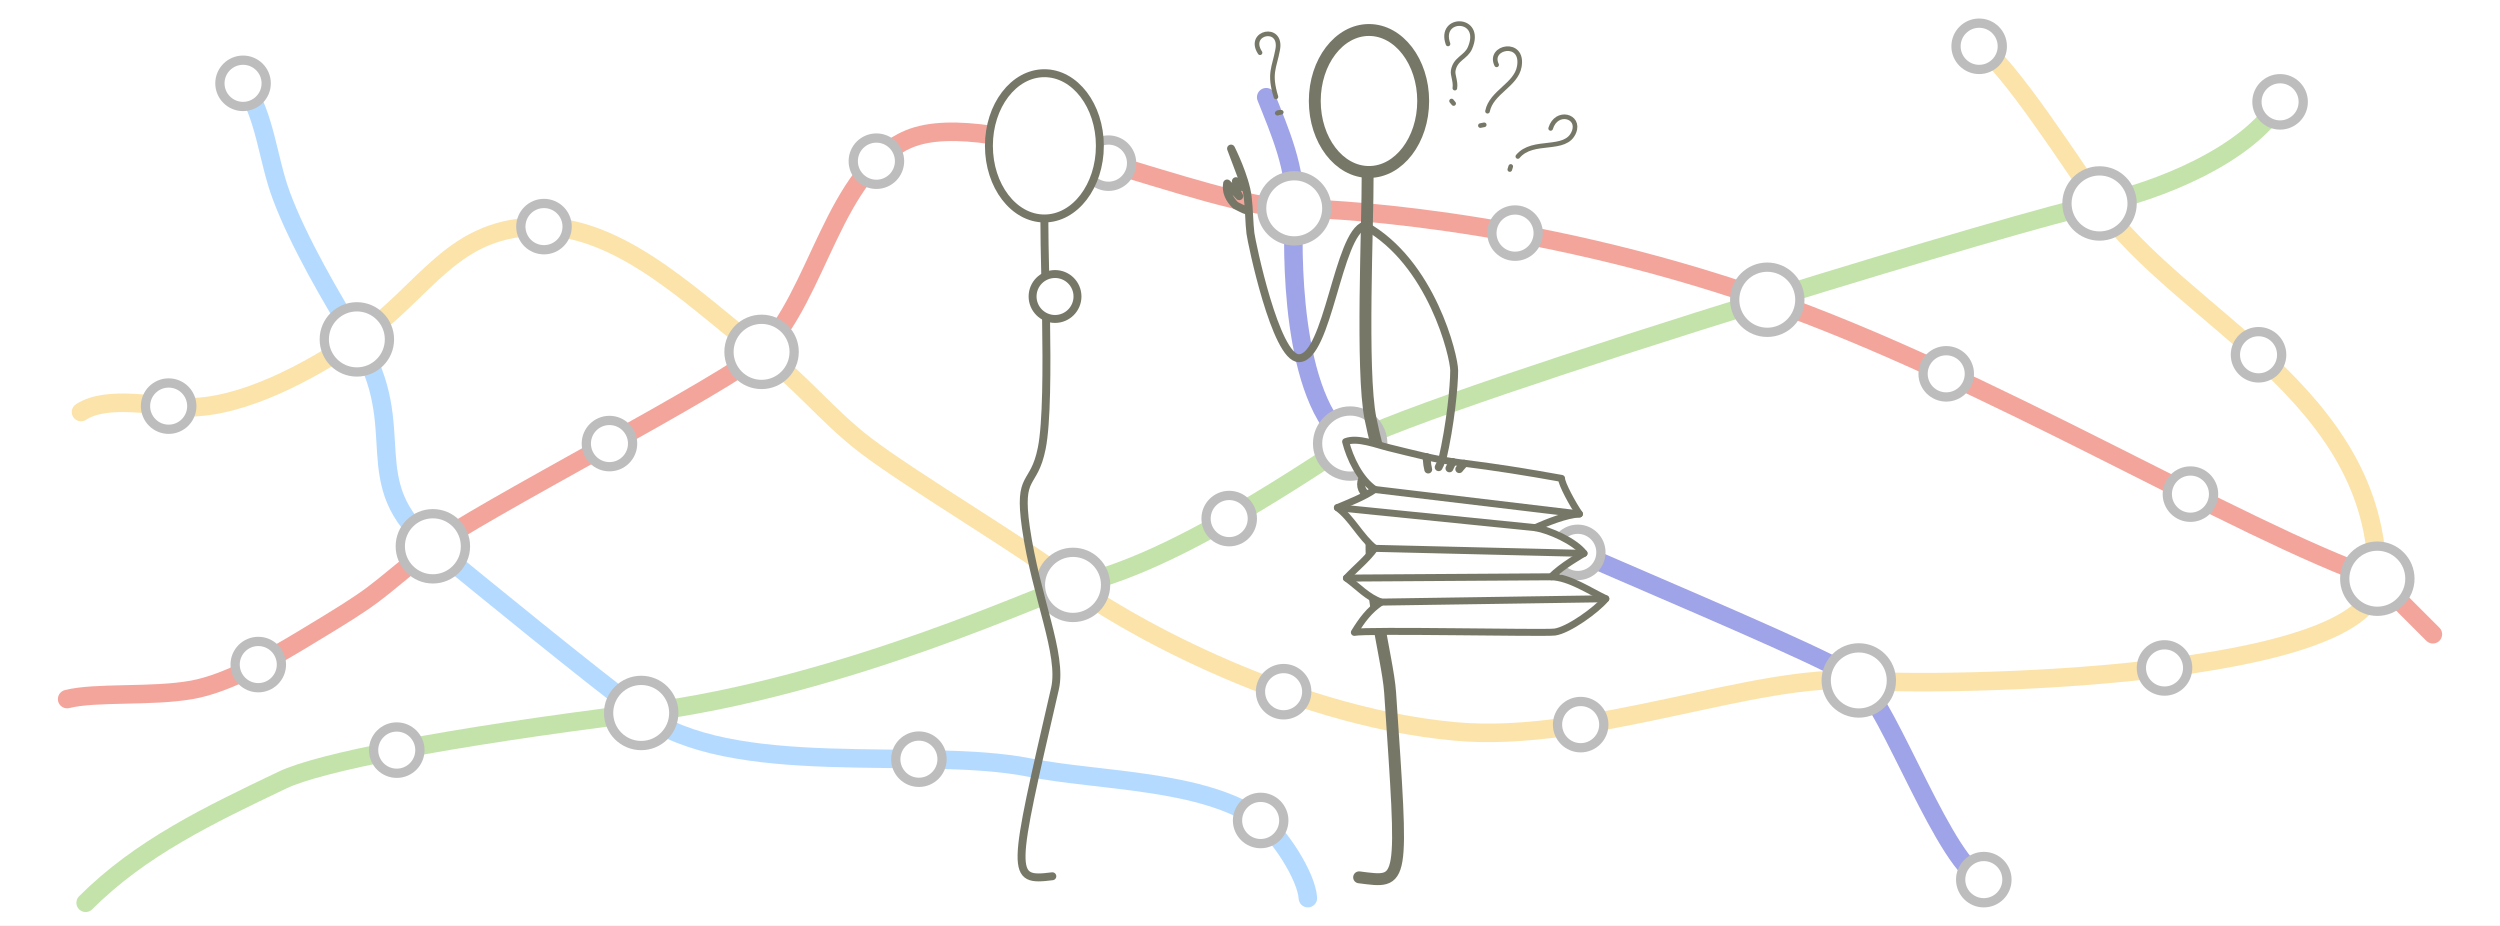 <?xml version="1.0" encoding="iso-8859-1"?>
<!-- Generator: Adobe Illustrator 13.0.0, SVG Export Plug-In . SVG Version: 6.00 Build 14948)  -->
<!DOCTYPE svg PUBLIC "-//W3C//DTD SVG 1.1//EN" "http://www.w3.org/Graphics/SVG/1.1/DTD/svg11.dtd">
<svg version="1.1" xmlns="http://www.w3.org/2000/svg" xmlns:xlink="http://www.w3.org/1999/xlink" x="0px" y="0px" width="540px"
	 height="200px" viewBox="0 0 540 200" style="enable-background:new 0 0 540 200;" xml:space="preserve">
<rect x="0" y="0" width="540" height="200" fill="#808080" stroke="none"/>
<g id="Layer_2">
	<g>
		<rect style="fill:none;" width="540" height="200"/>
		<rect style="fill:#FFFFFF;" width="540" height="200"/>
	</g>
</g>
<g id="Layer_4">
	<path style="opacity:0.39;fill:none;stroke:#65B724;stroke-width:4;stroke-linecap:round;stroke-linejoin:round;" d="M18.5,195
		c11.874-11.887,26.721-18.967,42.51-26.51c7.893-3.77,34.664-9.125,77.488-14.49c44.345-5.555,88.947-26.842,93.273-27.662
		c21.617-4.1,53.846-27.059,59.867-30.523c8.465-4.869,50.605-18.815,90.092-31.069c32.395-10.053,63.002-18.967,71.77-20.797
		c12.434-2.595,32.148-10.425,39-21.948"/>
	<path style="opacity:0.39;fill:none;stroke:#F5B724;stroke-width:4;stroke-linecap:round;stroke-linejoin:round;" d="M17.5,89
		c5.655-3.742,16.534-1.09,23-1.023c11.804,0.122,26.344-7.687,36.583-14.668c15.22-10.378,20.439-24.771,40.417-24.36
		c17.746,0.366,34.082,17.395,47,27.056c8.368,6.258,14.159,13.812,22.227,20.023c10.166,7.826,35.136,22.509,45.045,30.31
		c8.511,6.697,45.475,28.332,82.689,31.662c29.039,2.6,65.105-12.719,87.039-11.023c18.25,1.41,112-0.262,112-21.977
		c0-40-42.01-55.99-60-81.051c-4.424-6.163-20.367-31.114-26-33.948"/>
	<path style="opacity:0.39;fill:none;stroke:#3FA2FF;stroke-width:4;stroke-linecap:round;stroke-linejoin:round;" d="M52.5,18
		c4.826,6.979,5.275,16.187,8.251,24.223c3.625,9.788,10.862,22.24,16.332,31.086C89.133,92.795,76.531,104.13,93.5,118
		c11.57,9.459,32.999,26.988,44.998,36c19.479,14.633,60.588,7.178,83.783,11.777c15.115,2.998,37.691,2.561,50.02,11.445
		c3.867,2.787,9.91,11.957,10.199,16.777"/>
	<path style="opacity:0.39;fill:none;stroke:#0A12C0;stroke-width:4;stroke-linecap:round;stroke-linejoin:round;" d="M273.5,21
		c2.916,7.331,6.576,15.623,6.053,24c-0.502,8.021-0.969,41.609,12.086,50.814c15.559,10.972,102.162,44.707,109.861,51.162
		c6.537,5.48,18.998,40.676,27,43.023"/>
	<path style="opacity:0.39;fill:none;stroke:#DF1800;stroke-width:4;stroke-linecap:round;stroke-linejoin:round;" d="M525.5,137
		c-6.066-6.066-12-12-12-12c-30.396-10.631-84.33-43.638-131.77-60.254C329.535,46.463,284.834,45,279.553,45
		c-19.304,0-65.169-22.565-83.246-14.975c-16.239,6.818-19.469,33.655-31.807,45.979c-6.251,6.242-62.605,35.328-71,41.996
		c-14.425,11.461-10.678,9.584-28,20.023c-6.835,4.119-16.214,9.574-24.003,10.973c-8.762,1.574-20.794,0.43-26.997,2.004"/>
</g>
<g id="Layer_3">
	
		<circle style="fill:#FFFFFF;stroke:#BDBDBD;stroke-width:2;stroke-linecap:round;stroke-linejoin:round;" cx="138.498" cy="154" r="7.039"/>
	
		<circle style="fill:#FFFFFF;stroke:#BDBDBD;stroke-width:2;stroke-linecap:round;stroke-linejoin:round;" cx="453.5" cy="43.948" r="7.039"/>
	
		<circle style="fill:#FFFFFF;stroke:#BDBDBD;stroke-width:2;stroke-linecap:round;stroke-linejoin:round;" cx="513.5" cy="125" r="7.039"/>
	
		<circle style="fill:#FFFFFF;stroke:#BDBDBD;stroke-width:2;stroke-linecap:round;stroke-linejoin:round;" cx="381.73" cy="64.745" r="7.039"/>
	
		<circle style="fill:#FFFFFF;stroke:#BDBDBD;stroke-width:2;stroke-linecap:round;stroke-linejoin:round;" cx="279.553" cy="45" r="7.039"/>
	
		<circle style="fill:#FFFFFF;stroke:#BDBDBD;stroke-width:2;stroke-linecap:round;stroke-linejoin:round;" cx="291.639" cy="95.814" r="7.039"/>
	
		<circle style="fill:#FFFFFF;stroke:#BDBDBD;stroke-width:2;stroke-linecap:round;stroke-linejoin:round;" cx="401.5" cy="146.976" r="7.039"/>
	
		<circle style="fill:#FFFFFF;stroke:#BDBDBD;stroke-width:2;stroke-linecap:round;stroke-linejoin:round;" cx="231.771" cy="126.337" r="7.039"/>
	
		<circle style="fill:#FFFFFF;stroke:#BDBDBD;stroke-width:2;stroke-linecap:round;stroke-linejoin:round;" cx="164.5" cy="76.004" r="7.039"/>
	
		<circle style="fill:#FFFFFF;stroke:#BDBDBD;stroke-width:2;stroke-linecap:round;stroke-linejoin:round;" cx="93.5" cy="118" r="7.039"/>
	
		<circle style="fill:#FFFFFF;stroke:#BDBDBD;stroke-width:2;stroke-linecap:round;stroke-linejoin:round;" cx="77.083" cy="73.309" r="7.039"/>
	
		<circle style="fill:#FFFFFF;stroke:#BDBDBD;stroke-width:2;stroke-linecap:round;stroke-linejoin:round;" cx="427.5" cy="10" r="5"/>
	
		<circle style="fill:#FFFFFF;stroke:#BDBDBD;stroke-width:2;stroke-linecap:round;stroke-linejoin:round;" cx="492.5" cy="22" r="5"/>
	
		<circle style="fill:#FFFFFF;stroke:#BDBDBD;stroke-width:2;stroke-linecap:round;stroke-linejoin:round;" cx="467.535" cy="144.275" r="5"/>
	
		<circle style="fill:#FFFFFF;stroke:#BDBDBD;stroke-width:2;stroke-linecap:round;stroke-linejoin:round;" cx="327.252" cy="50.354" r="5"/>
	
		<circle style="fill:#FFFFFF;stroke:#BDBDBD;stroke-width:2;stroke-linecap:round;stroke-linejoin:round;" cx="473.135" cy="106.732" r="5"/>
	
		<circle style="fill:#FFFFFF;stroke:#BDBDBD;stroke-width:2;stroke-linecap:round;stroke-linejoin:round;" cx="340.799" cy="119.312" r="5"/>
	
		<circle style="fill:#FFFFFF;stroke:#BDBDBD;stroke-width:2;stroke-linecap:round;stroke-linejoin:round;" cx="341.424" cy="156.517" r="5"/>
	
		<circle style="fill:#FFFFFF;stroke:#BDBDBD;stroke-width:2;stroke-linecap:round;stroke-linejoin:round;" cx="277.26" cy="149.406" r="5"/>
	
		<circle style="fill:#FFFFFF;stroke:#BDBDBD;stroke-width:2;stroke-linecap:round;stroke-linejoin:round;" cx="198.485" cy="163.984" r="5"/>
	
		<circle style="fill:#FFFFFF;stroke:#BDBDBD;stroke-width:2;stroke-linecap:round;stroke-linejoin:round;" cx="272.301" cy="177.222" r="5"/>
	
		<circle style="fill:#FFFFFF;stroke:#BDBDBD;stroke-width:2;stroke-linecap:round;stroke-linejoin:round;" cx="239.429" cy="35.242" r="5"/>
	
		<circle style="fill:#FFFFFF;stroke:#BDBDBD;stroke-width:2;stroke-linecap:round;stroke-linejoin:round;" cx="189.301" cy="34.816" r="5"/>
	
		<circle style="fill:#FFFFFF;stroke:#BDBDBD;stroke-width:2;stroke-linecap:round;stroke-linejoin:round;" cx="420.383" cy="80.748" r="5"/>
	
		<circle style="fill:#FFFFFF;stroke:#BDBDBD;stroke-width:2;stroke-linecap:round;stroke-linejoin:round;" cx="487.844" cy="76.631" r="5"/>
	
		<circle style="fill:#FFFFFF;stroke:#BDBDBD;stroke-width:2;stroke-linecap:round;stroke-linejoin:round;" cx="265.508" cy="112.013" r="5"/>
	
		<circle style="fill:#FFFFFF;stroke:#BDBDBD;stroke-width:2;stroke-linecap:round;stroke-linejoin:round;" cx="131.644" cy="95.814" r="5"/>
	
		<circle style="fill:#FFFFFF;stroke:#BDBDBD;stroke-width:2;stroke-linecap:round;stroke-linejoin:round;" cx="117.5" cy="48.948" r="5"/>
	
		<circle style="fill:#FFFFFF;stroke:#BDBDBD;stroke-width:2;stroke-linecap:round;stroke-linejoin:round;" cx="85.699" cy="162.027" r="5"/>
	
		<circle style="fill:#FFFFFF;stroke:#BDBDBD;stroke-width:2;stroke-linecap:round;stroke-linejoin:round;" cx="55.788" cy="143.548" r="5"/>
	
		<circle style="fill:#FFFFFF;stroke:#BDBDBD;stroke-width:2;stroke-linecap:round;stroke-linejoin:round;" cx="36.43" cy="87.723" r="5"/>
	
		<circle style="fill:#FFFFFF;stroke:#BDBDBD;stroke-width:2;stroke-linecap:round;stroke-linejoin:round;" cx="428.5" cy="190" r="5"/>
	
		<circle style="fill:#FFFFFF;stroke:#BDBDBD;stroke-width:2;stroke-linecap:round;stroke-linejoin:round;" cx="52.5" cy="18" r="5"/>
</g>
<g id="Layer_6">
	<g>
		<g>
			<path style="fill:#FFFFFF;stroke:#777768;stroke-width:1.714;stroke-linecap:round;stroke-linejoin:round;" d="M237.571,31.5
				c0,8.668-5.369,15.691-11.986,15.691c-6.613,0-11.98-7.023-11.98-15.691c0-8.664,5.367-15.689,11.98-15.689
				C232.202,15.811,237.571,22.836,237.571,31.5z"/>
			<path style="fill:none;stroke:#777768;stroke-width:1.714;stroke-linecap:round;stroke-linejoin:round;" d="M225.946,68.485
				c0.178,11.066,0.162,22.92-0.93,28.344c-1.709,8.565-5.133,5.146-3.426,17.122c2.15,15.012,7.988,27.393,6.283,34.807
				c-9.348,40.5-9.703,41.656-0.57,40.514"/>
			<path style="fill:none;stroke:#777768;stroke-width:1.714;stroke-linecap:round;stroke-linejoin:round;" d="M225.585,47.76
				c-0.012,2.709,0.082,6.854,0.186,11.641"/>
			<path style="fill:#FFFFFF;stroke:#777768;stroke-width:1.714;stroke-linecap:round;stroke-linejoin:round;" d="M232.737,64.038
				c0,2.676-2.174,4.857-4.85,4.857s-4.848-2.182-4.848-4.857c0-2.682,2.172-4.848,4.848-4.848S232.737,61.356,232.737,64.038z"/>
		</g>
	</g>
	<g>
		<path style="fill:#FFFFFF;stroke:#777768;stroke-width:1.714;stroke-linecap:round;stroke-linejoin:round;" d="M293.994,104.593
			c0,1.514,1.234,2.736,2.74,2.736c1.504,0,2.734-1.223,2.734-2.736c0-1.512-1.23-2.729-2.734-2.729
			C295.229,101.865,293.994,103.082,293.994,104.593z"/>
		<path style="fill:#FFFFFF;stroke:#777768;stroke-width:2.57;stroke-linecap:round;stroke-linejoin:round;" d="M283.994,21.811
			c0,8.471,5.24,15.336,11.709,15.336c6.459,0,11.705-6.865,11.705-15.336c0-8.467-5.246-15.332-11.705-15.332
			C289.234,6.479,283.994,13.344,283.994,21.811z"/>
		<path style="fill:none;stroke:#777768;stroke-width:2.57;stroke-linecap:round;stroke-linejoin:round;" d="M295.41,37.754
			c0.051,10.705-1.445,42.352,0.607,52.625c1.838,9.174,2.654,6.395,0.814,19.243c-2.295,16.094,2.873,31.797,3.432,39.943
			c2.846,42.223,3.104,41.162-6.695,39.939"/>
	</g>
	<path style="fill:none;stroke:#777768;stroke-width:1.714;stroke-linecap:round;stroke-linejoin:round;" d="M294.783,48.686
		c-5.816,1.753-7.943,28.685-14.223,28.685c-5.033,0-10.239-25.114-10.467-26.973c-0.283-2.297-0.266-5.193-0.592-7.86
		c-0.535-4.377-3.596-10.445-3.596-10.445l3.318,8.82c-0.768-0.496-1.615-1.181-2.268-1.777c0.279,1.084,0,2.05,0.723,3.246
		c-0.699-0.782-1.875-2.086-2.627-2.748c-0.309,1.727,0.445,3.402,1.84,4.725c1.682,0.854,2.328,1.209,2.859,1.139"/>
	<g>
		<path style="fill:none;stroke:#777768;stroke-linecap:round;stroke-linejoin:round;" d="M272.168,11.388
			c-2.907-4.424,4.826-6.098,3.814-0.669c-0.748,4.019-1.922,5.094-0.381,10.204"/>
		<path style="fill:none;stroke:#777768;stroke-linecap:round;stroke-linejoin:round;" d="M275.879,24.431l0.871-0.178
			c0,0-0.908-0.05-0.77,0.205"/>
	</g>
	<g>
		<path style="fill:#FFFFFF;stroke:#777768;stroke-linecap:round;stroke-linejoin:round;" d="M323.27,14.007
			c-1.922-3.928,5.916-5.482,4.902,0.359c-0.695,4.004-6.039,5.533-6.869,9.658"/>
		
			<line style="fill:#FFFFFF;stroke:#777768;stroke-linecap:round;stroke-linejoin:round;" x1="320.592" y1="26.958" x2="319.764" y2="27.122"/>
	</g>
	<g>
		<path style="fill:#FFFFFF;stroke:#777768;stroke-linecap:round;stroke-linejoin:round;" d="M312.771,9.491
			c-2.164-6.068,7.719-5.93,4.734,0.896c-0.893,2.04-3.168,2.257-3.615,4.879c-0.164,0.968,0.58,2.31,0.355,3.77"/>
		
			<line style="fill:#FFFFFF;stroke:#777768;stroke-linecap:round;stroke-linejoin:round;" x1="313.986" y1="22.364" x2="313.537" y2="21.815"/>
	</g>
	<g>
		<path style="fill:#FFFFFF;stroke:#777768;stroke-linecap:round;stroke-linejoin:round;" d="M334.941,27.739
			c1.236-4.104,6.406-2.717,5.041,0.758c-1.75,4.453-8.873,1.345-12.131,5.304"/>
		
			<line style="fill:#FFFFFF;stroke:#777768;stroke-linecap:round;stroke-linejoin:round;" x1="326.115" y1="36.619" x2="326.32" y2="35.951"/>
	</g>
</g>
<g id="Layer_7">
	<g>
		<path style="fill:none;stroke:#777768;stroke-width:1.713;stroke-linecap:round;stroke-linejoin:round;" d="M294.783,48.686
			c14.477,7.983,19.32,28.317,19.32,31.332c0,3.388-0.799,11.662-2.594,19.403"/>
		<g>
			<g>
				<path style="fill:#FFFFFF;stroke:#777768;stroke-width:1.511;stroke-linecap:round;stroke-linejoin:round;" d="
					M292.545,136.595c1.639-2.654,3.164-4.773,5.797-6.543c-2.98-1.035-4.957-3.334-7.512-5.184
					c1.891-2.043,4.533-4.152,6.125-6.426c-3.066-2.432-5.023-6.602-8.076-8.789c2.561-1.09,5.738-2.309,8.068-3.924
					c-3.209-2.15-5.393-6.784-6.291-10.329c2.576-0.999,6.717,0.665,9.334,1.299c5.113,1.242,10.213,2.631,15.439,3.264
					c7.406,0.893,14.611,2.067,21.871,3.372c-0.07,1.051,2.488,5.752,3.854,7.684c-3.01,0.188-6.92,1.83-9.535,2.955
					c3.051,0.518,8.57,2.959,10.525,5.555c0,0-4.945,2.764-7.057,5.059c3.904,0.104,8.297,3.102,11.762,4.742
					c-1.984,2.43-8.113,6.814-11.031,7.197C333.508,136.826,295.021,136.011,292.545,136.595"/>
				
					<line style="fill:#FFFFFF;stroke:#777768;stroke-width:1.511;stroke-linecap:round;stroke-linejoin:round;" x1="296.947" y1="105.73" x2="341.154" y2="111.019"/>
				
					<line style="fill:#FFFFFF;stroke:#777768;stroke-width:1.511;stroke-linecap:round;stroke-linejoin:round;" x1="288.879" y1="109.654" x2="331.619" y2="113.974"/>
				
					<line style="fill:#FFFFFF;stroke:#777768;stroke-width:1.511;stroke-linecap:round;stroke-linejoin:round;" x1="296.955" y1="118.443" x2="342.145" y2="119.529"/>
				
					<line style="fill:#FFFFFF;stroke:#777768;stroke-width:1.511;stroke-linecap:round;stroke-linejoin:round;" x1="290.83" y1="124.869" x2="335.088" y2="124.587"/>
				
					<line style="fill:#FFFFFF;stroke:#777768;stroke-width:1.511;stroke-linecap:round;stroke-linejoin:round;" x1="298.342" y1="130.052" x2="346.85" y2="129.33"/>
			</g>
			<path style="fill:none;stroke:#777768;stroke-width:1.705;stroke-linecap:round;stroke-linejoin:round;" d="M308.131,98.728
				c0.041,0.572,0.113,1.143,0.172,1.719c0.035,0.338,0.174,0.645,0.191,0.971"/>
			<path style="fill:none;stroke:#777768;stroke-width:1.705;stroke-linecap:round;stroke-linejoin:round;" d="M311.51,99.421
				c-0.236,0.09-0.352,0.648-0.453,0.867c-0.1,0.217-0.229,0.415-0.303,0.629"/>
			<path style="fill:none;stroke:#777768;stroke-width:1.705;stroke-linecap:round;stroke-linejoin:round;" d="M313.793,99.788
				c-0.123,0.195-0.59,1.022-0.715,1.379"/>
			<path style="fill:none;stroke:#777768;stroke-width:1.705;stroke-linecap:round;stroke-linejoin:round;" d="M315.201,101.337
				c0.199-0.285,0.453-0.521,0.674-0.792c0.078-0.092,0.4-0.479,0.379-0.375"/>
		</g>
	</g>
</g>
</svg>
